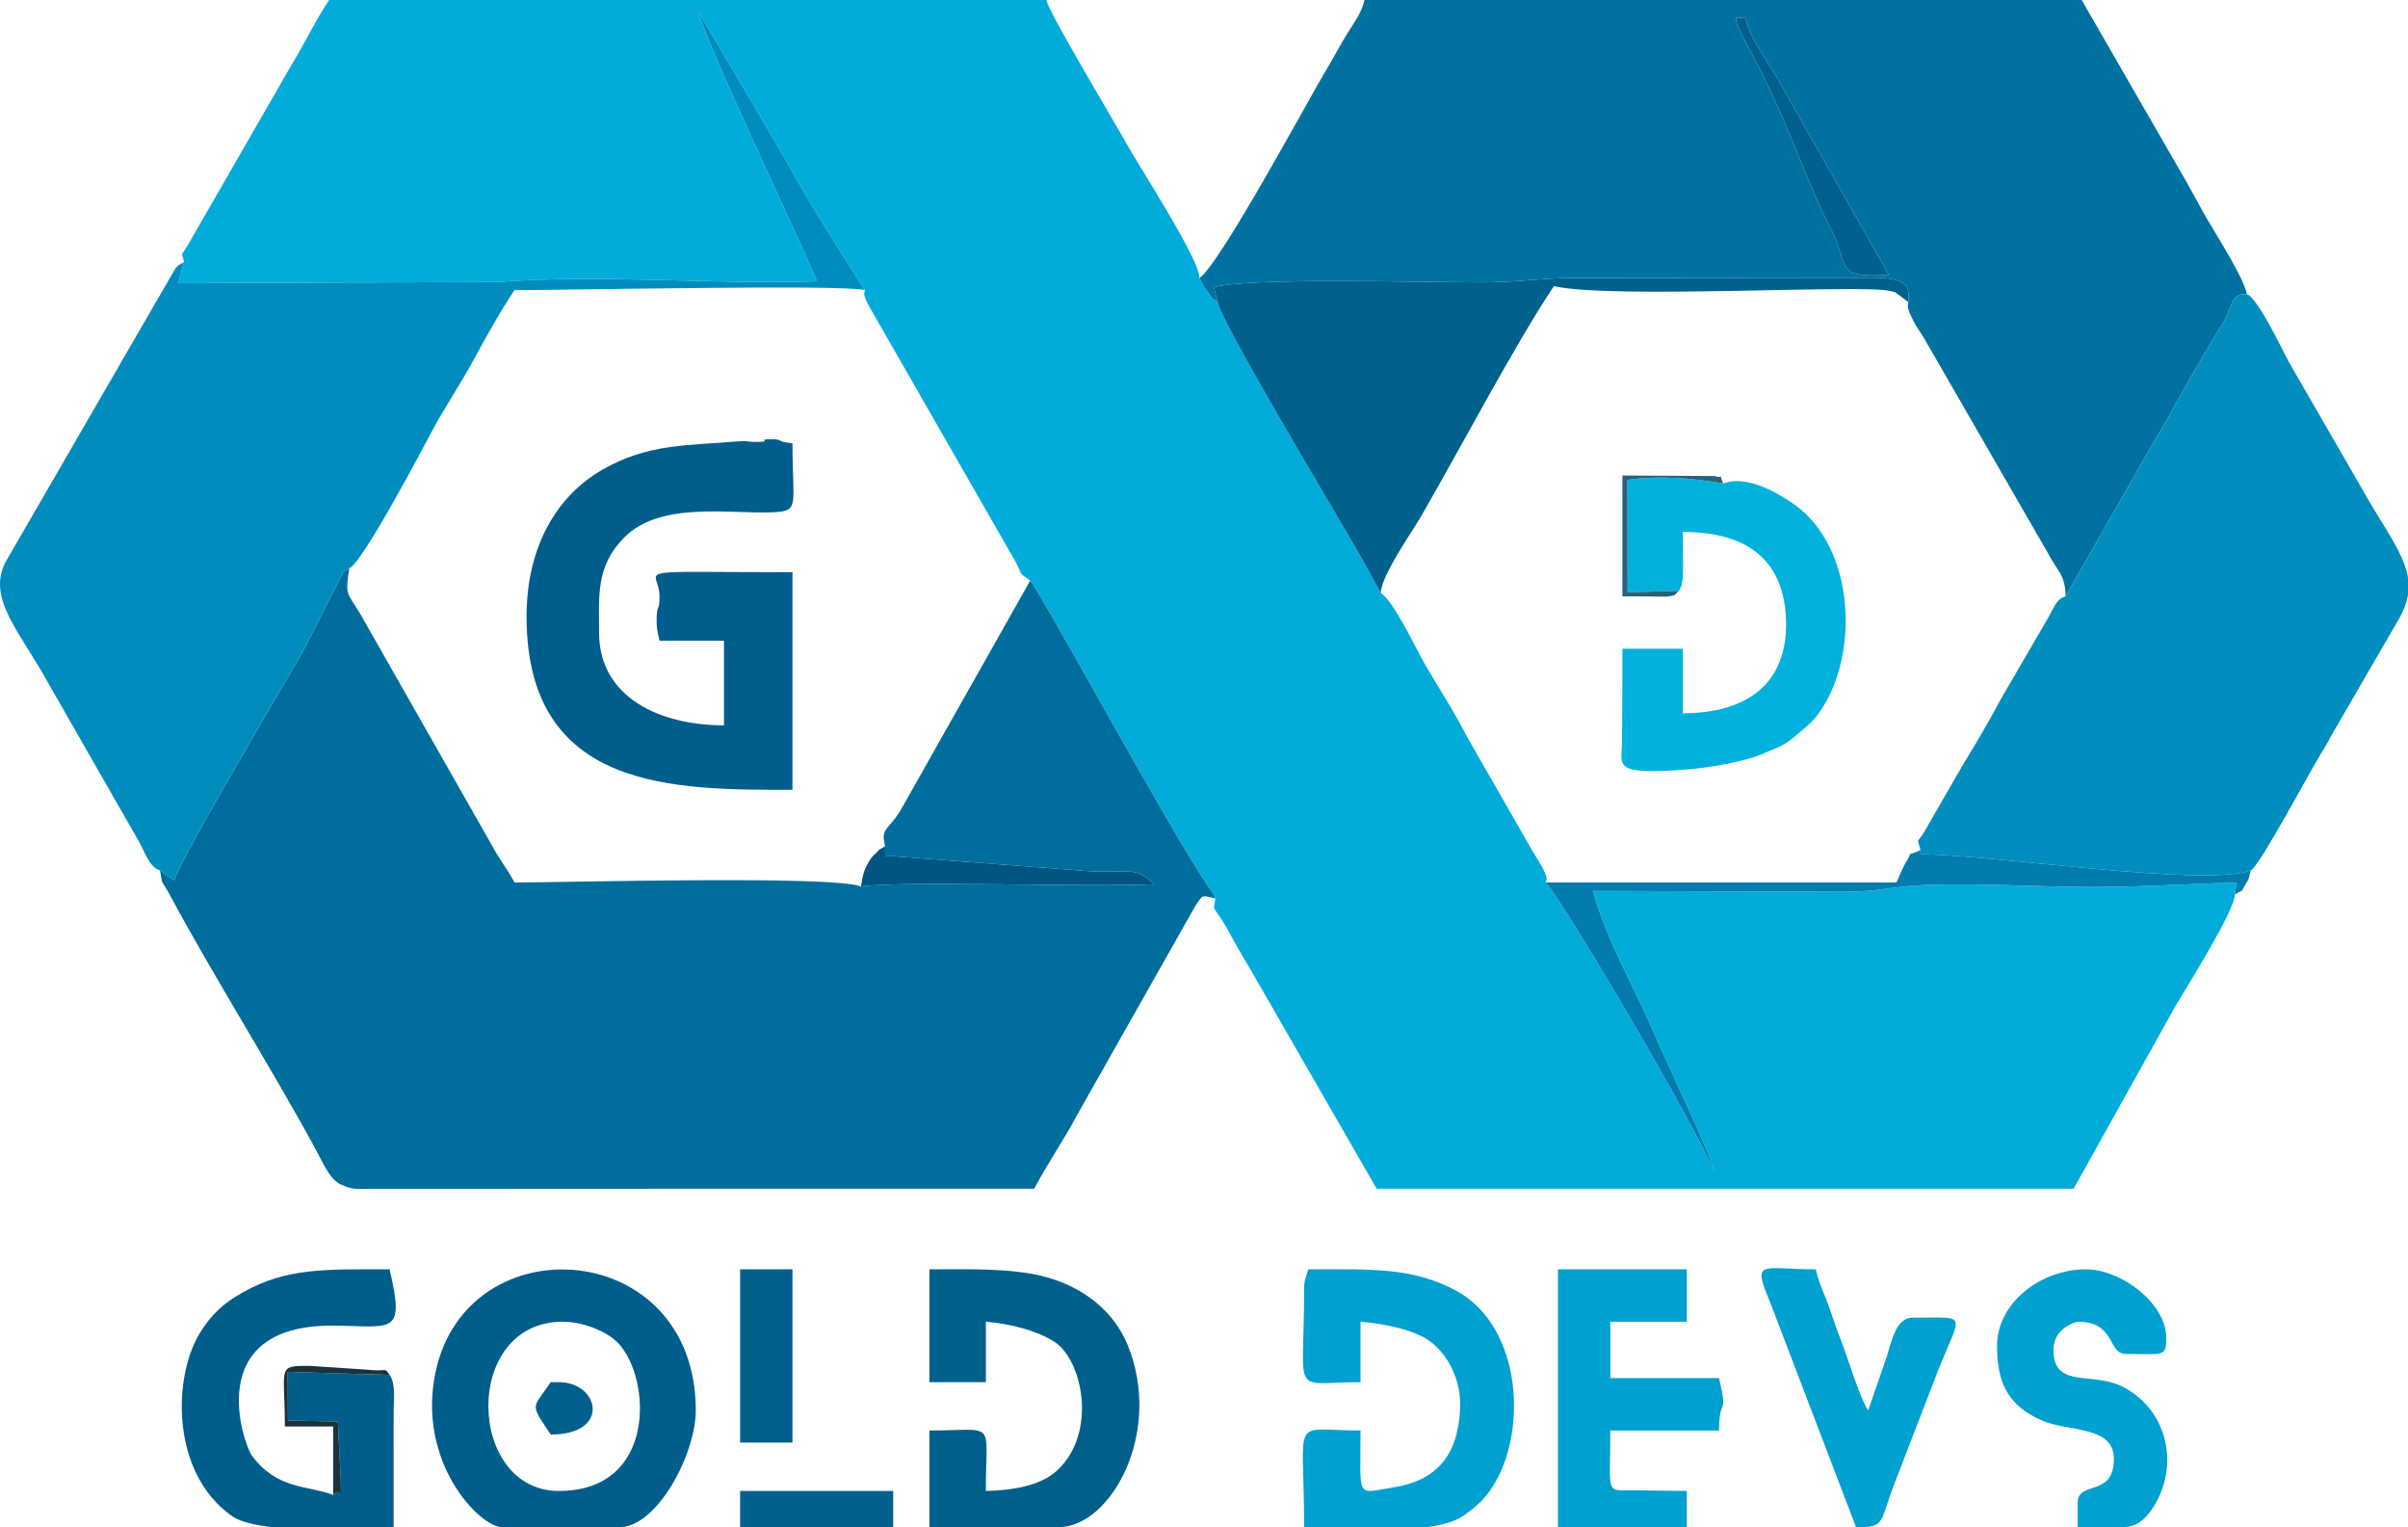 <?xml version="1.0" encoding="UTF-8"?>
<!DOCTYPE svg PUBLIC "-//W3C//DTD SVG 1.1//EN" "http://www.w3.org/Graphics/SVG/1.1/DTD/svg11.dtd">
<!-- Creator: CorelDRAW 2021.5 -->
<svg xmlns="http://www.w3.org/2000/svg" xml:space="preserve" width="158.143mm" height="100.277mm" version="1.1" style="shape-rendering:geometricPrecision; text-rendering:geometricPrecision; image-rendering:optimizeQuality; fill-rule:evenodd; clip-rule:evenodd"
viewBox="0 0 15875.21 10066.36"
 xmlns:xlink="http://www.w3.org/1999/xlink"
 xmlns:xodm="http://www.corel.com/coreldraw/odm/2003">
 <defs>
  <style type="text/css">
   <![CDATA[
    .fil11 {fill:#005583}
    .fil6 {fill:#005E8D}
    .fil13 {fill:#00608E}
    .fil12 {fill:#006090}
    .fil5 {fill:#00618D}
    .fil1 {fill:#006E9C}
    .fil2 {fill:#0072A1}
    .fil3 {fill:#008DBE}
    .fil4 {fill:#008EBE}
    .fil9 {fill:#00A0D1}
    .fil7 {fill:#00B1DE}
    .fil8 {fill:#01608B}
    .fil10 {fill:#017CAC}
    .fil0 {fill:#01ACDB}
    .fil14 {fill:#1B323C}
    .fil15 {fill:#26637A}
   ]]>
  </style>
 </defs>
 <g id="Layer_x0020_1">
  <g id="_2716833260576">
   <path class="fil0" d="M1213.8 1726.42l-38.28 140.19 2110.11 -7.96c690.6,-53.53 1403.55,18.74 2100.68,-4.4 -123.3,-296.17 -742.73,-1588.36 -780.77,-1776.01l545.82 925.68c173.64,318.12 373.64,632.97 551.13,908.42 -1.1,18 -23.3,18.88 35.94,121.59l958.86 1672.41c48.97,92.51 9.33,58.4 94.3,121.17 97.1,123.14 886.21,1585.12 1171.22,2013.11 18.77,28.2 25.98,25.95 50.42,82.33 -22.19,99.76 -11.14,30.63 101.83,243.58 47.87,90.25 90.56,156.5 136.01,235.85l824.71 1432.92 4594.93 0 675.12 -1210.66c59.06,-99.84 393.34,-632.01 387.43,-728.24l11.87 -78.76c-358.49,8.69 -684.05,32.83 -1047.85,28.4 -325.82,-3.96 -747.43,-28.66 -1061.75,-9.86 -166.12,9.93 -274.39,42.45 -478.75,41.55l-1653.15 -5.4c71.3,292.81 284.01,661.74 398.97,933.59 74.53,176.22 385.61,823.68 396.48,911.77 -101.28,-255.74 -938.6,-1691.75 -1107.63,-1900.97 1.12,-18.27 23.3,-18.61 -35.94,-121.6 -25.99,-45.18 -45.42,-71.52 -70.42,-117.44l-416.06 -726.06c-82.48,-162.79 -185.9,-318.88 -273.33,-470.36 -66.79,-115.7 -203.85,-414.98 -293.37,-473.98l-143.43 -258.72c-142.31,-249.66 -908.83,-1521.78 -931.7,-1658.35 -61.63,-47.09 -20.56,-5.31 -71.81,-76.25 -27.62,-38.22 -27.54,-43.96 -48.14,-81.29 7.16,-116.42 -405.06,-746.25 -495.65,-912.16 -59.98,-109.84 -492.12,-827.58 -513.77,-920.49l-4727.73 0c-92.09,137.53 -155.45,274.77 -243.86,420.15l-680 1181.19c-62.49,110.16 -50.39,44.4 -32.44,125.08z"/>
   <path class="fil1" d="M1054.57 5737.16c21.75,121.35 4.72,49.34 60.64,153.66 279.25,520.88 668.02,1138.31 957.77,1669.75 69.28,127.07 98.95,209.94 176.8,248.15l37.69 15.43c32.32,7.47 25.91,8.62 67.55,12.14l2152.39 -1c770.25,0 1540.5,0 2310.74,0 88.1,-166.49 193.02,-317.05 283.34,-486.9l777.73 -1374.96c51.66,-79.15 42.92,-73.87 134.01,-50.48 -24.44,-56.38 -31.65,-54.13 -50.42,-82.33 -285,-427.99 -1074.11,-1889.97 -1171.22,-2013.11l-861.64 1526c-84.64,126.4 -123.09,107.27 -94.66,224.16l0.13 61.97 1332.59 101.73c239.12,17.75 324.12,-40.66 437.84,87.5 -477.59,19.05 -1674.3,-24.58 -1929.79,14.27 -193.51,-74.75 -1928.38,-26.43 -2284.18,-26.43 -50.51,-95.46 -98.61,-149.29 -150.64,-247.77l-866.86 -1523.62c-84.65,-140.9 -100.96,-116.74 -71.47,-300.18 -78.7,51.95 -16.82,-5.14 -61.62,67l-233.16 460.78c-119.98,212.8 -833.26,1407.9 -859.48,1531.22l-69.91 -50.06c-4.82,-13.28 -16.63,-10.6 -24.17,-16.9z"/>
   <path class="fil2" d="M12452.77 1811.45c-374.86,21.88 -252.06,-55.94 -387.04,-313.82 -159.27,-304.28 -282.8,-712.09 -522.28,-1154.75 -174.31,-322.2 -71.06,-191.28 -39.4,-234.95 45.43,184.07 147.16,278.67 234.68,446.68l714.03 1256.85zm-4545.52 21.21c20.61,37.33 20.53,43.08 48.14,81.29 51.25,70.94 10.18,29.16 71.81,76.25l-24.49 -97.06c240.8,-65.83 1377.9,-32.13 1763.64,-31.79 217.77,0.18 363.39,-24.01 557.18,-28.95l2047.38 -2.23c252.76,5.98 205.48,96.1 210.69,161.85 -1.2,19.56 -19.29,22.15 33.46,124.08 30.42,58.79 44.47,69.67 71.52,116.35l815.84 1415.22c57.84,113.06 115.15,141.38 115.15,283.13l589.43 -1031.5c94,-151.65 200.43,-356.9 289.97,-506.38 55.75,-93.08 94.78,-162.67 149.53,-248.9 71.76,-113.03 58.4,-215.67 166.28,-205.25 -18.95,-105.73 -195.48,-379.91 -266.8,-503.31 -44.76,-77.45 -86.35,-158.2 -132.75,-239.09l-689.42 -1196.36 -4727.74 0c-21,90.16 -67.67,145.01 -117.82,227.46 -53.17,87.4 -83.17,148.1 -136.18,235.65 -106.85,176.45 -703.41,1286.94 -834.84,1369.54z"/>
   <path class="fil3" d="M1213.8 1726.42c-86.13,54.13 -7.39,-6.15 -57.73,43.13l-1121.57 1938.29c-121.66,242.37 103.55,463.73 285.52,798.28l580.29 1013.33c59.44,99.11 79.8,193.89 154.26,217.72 7.54,6.3 19.35,3.62 24.17,16.9l69.91 50.06c26.22,-123.32 739.5,-1318.42 859.48,-1531.22l233.16 -460.78c44.79,-72.14 -17.09,-15.05 61.62,-67 82.88,-26.5 499.28,-817.93 540.03,-894.35 89.63,-168.1 183.7,-303.28 274.22,-469.46 88.74,-162.9 178.27,-324.96 274.71,-468.97 365.38,0 2177.48,-38.71 2310.61,0 -177.48,-275.45 -377.49,-590.3 -551.13,-908.42l-545.82 -925.68c38.04,187.65 657.46,1479.84 780.77,1776.01 -697.13,23.14 -1410.07,-49.13 -2100.68,4.4l-2110.11 7.96 38.28 -140.19z"/>
   <path class="fil4" d="M13617.58 3930.8c-63.95,20.46 -70.13,66.89 -127.99,164.18l-302.98 520.5c-23.33,42.81 -40.23,75.69 -65.43,120.49 -83.23,148.03 -167.25,280.52 -245.95,418.06l-184.83 321.78c-53.91,93.96 -52.75,31.24 -29.11,128.42l0.05 26.69c466.05,0 1862.28,219.16 2178.03,106.25 60.42,-32.04 401.05,-675.93 478.19,-796.84 30.71,-48.15 35.28,-63.18 67.45,-118.47l409.39 -706.13c45.32,-72.55 71.14,-136.03 80.82,-196.46l0 -111.09c-21.03,-134 -115.11,-271.6 -243.86,-483.32l-544.12 -943.25c-37,-69.37 -203.81,-420.23 -274.43,-442.83 -107.87,-10.42 -94.52,92.21 -166.28,205.25 -54.75,86.22 -93.78,155.82 -149.53,248.9 -89.54,149.48 -195.97,354.73 -289.97,506.38l-589.43 1031.5z"/>
   <path class="fil5" d="M8027.21 1990.2c22.87,136.56 789.39,1408.69 931.7,1658.35l143.43 258.72c9.95,-125.05 205.13,-397.72 267.46,-505.7 247.55,-428.89 626.24,-1144.86 874.64,-1515.79 376.17,87.64 2060.91,-15.07 2222.33,33.38 57.35,17.21 9.16,-1.12 57.8,29.04l57.04 43.82c-5.21,-65.75 42.07,-155.87 -210.69,-161.85l-2047.38 2.23c-193.79,4.94 -339.41,29.13 -557.18,28.95 -385.74,-0.34 -1522.84,-34.04 -1763.64,31.79l24.49 97.06z"/>
   <path class="fil6" d="M3471.55 4063.73c0,1154.82 983.28,1142.1 1752.98,1142.1l0 -1434.26c-1132.12,0 -876.49,-34.08 -876.49,159.36 0,106.08 -16.48,41.25 -19.04,146.54 -1.27,52.43 2.33,73.9 19.04,145.62l424.96 0 0 557.77c-423.19,0 -823.37,-184.1 -823.37,-610.9 0,-242.12 -23.44,-438.26 167.74,-629.07 238.82,-238.35 692.41,-151.98 977.72,-164.36 180.9,-7.85 129.43,-41.21 129.43,-454.91 -105.52,-8.77 -63.98,-26.55 -132.8,-26.55 -120.43,0 23.07,19.01 -119.49,17.64 -53.66,-0.51 -44.35,-9.26 -110.87,-3.31 -315.31,28.22 -587.46,10.59 -894.29,189.04 -297.27,172.87 -495.53,505.8 -495.53,965.29z"/>
   <path class="fil7" d="M11067.8 3894.63c31.25,-37.8 28.22,-126.26 28.09,-174.09 -0.19,-71.37 -1.53,-143 -1.53,-214.57 429.72,0 670.4,190.11 680.44,587.41 10.41,411.54 -255.65,607.8 -680.44,607.8l0 -424.96 -398.41 0c0,204.64 -0.1,408.7 -2.33,613.22 -1.73,157.62 -71.28,221.39 425.98,182.27 156.74,-12.34 386.35,-52.32 505.98,-104.91 86.27,-37.94 134.91,-50.46 206.53,-112.19 63.3,-54.55 113.02,-89.3 161.34,-157.38 269.91,-380.38 235.34,-1087.92 -162.12,-1370.46 -100.93,-71.75 -313.22,-200.73 -471.37,-139.65 -192.38,-35.53 -435.36,-54.78 -630.84,-23.43l1.13 740.51 337.55 -9.57z"/>
   <path class="fil6" d="M3710.6 8711.79c136.28,0 292.47,65.42 364.26,140.38 219.29,228.99 258.08,975.15 -390.82,975.15 -607.46,0 -639.79,-1115.53 26.56,-1115.53zm-398.41 1354.57l770.25 0c250.95,0 504.65,-483.76 504.65,-770.25 0,-1136.58 -1504.03,-1240.21 -1715.15,-254.31 -127.01,593.17 288.97,1024.55 440.25,1024.55z"/>
   <path class="fil6" d="M2568.5 9062.27l-671.68 -19.77 1.25 321.01 329.18 6.09 19.08 377.99c3.12,206.87 7.27,33.82 -49.68,106.14 -167.24,-64.6 -370.71,-33.38 -536.6,-260.08 -50.66,-69.26 -337.36,-861.25 535.97,-855.95 393.15,2.39 475.24,69.89 372.47,-371.22 -429.33,0 -675.18,-10.48 -965.14,150.39 -130.22,72.25 -212.56,149.68 -286.57,271.2 -179.04,293.91 -189.29,920.81 210.84,1203.6 57.03,40.3 156.09,62.8 273.4,74.67l794.03 0c0,-168.22 0,-336.43 0,-504.65 0,-88.74 -0.43,-177.5 0.53,-266.23 0.9,-83.91 12.24,-178.94 -27.09,-233.21z"/>
   <path class="fil8" d="M6127.58 9110.18l371.85 0 0 -398.4c169.02,14.06 340.22,60.56 452.03,132.3 185.03,118.7 284.39,596.63 21.06,845.44 -115.15,108.8 -311.82,134.21 -473.09,137.8 0,-476.73 76.51,-398.41 -371.85,-398.41l0 637.45 849.93 0c347.04,0 692.15,-626.44 456.85,-1200.55 -94.59,-230.81 -297.55,-381.03 -535.19,-447.54 -223.2,-62.47 -527.31,-51.77 -771.6,-51.77l0 743.69z"/>
   <path class="fil9" d="M8597.7 8499.3c0,725.43 -95.6,610.89 371.84,610.89l0 -398.4c164.04,13.64 368.17,55.16 471.47,139.42 112.69,91.92 194.67,253.47 184.95,439.39 -16.32,312.72 -163,470.28 -442.24,513.71 -247.17,38.45 -214.18,85.46 -214.18,-375.39 -469.4,0 -371.84,-118.84 -371.84,637.45l801.68 0c107.02,-12.81 197.25,-37.47 258.11,-82.3 73.04,-53.8 118.65,-90.58 173.75,-171.54 244.56,-359.44 206.46,-1069.06 -231.98,-1305.49 -286.16,-154.3 -554.08,-140.53 -975,-140.53 -13.87,59.57 -26.55,61.06 -26.55,132.8z"/>
   <path class="fil9" d="M10270.99 10066.36l849.92 0 0 -239.04 -369.86 -4.31c-168.91,0.66 -134.78,23.56 -134.78,-394.1l717.12 0c0,-236.27 62.05,-78.95 0,-345.29l-717.12 0 0 -371.84 504.64 0 0 -345.29 -849.92 0 0 1699.86z"/>
   <path class="fil9" d="M13166.06 8871.15c0,221.83 56.18,390.76 302.29,494.51 170.8,72.01 467.96,31.6 467.96,249.18 0,260.32 -239.04,137.9 -239.04,292.16l0 159.36 315.62 0c72.22,-9.96 120.46,-39.95 174.93,-120.33 181.57,-267.89 113.88,-637.76 -181.73,-799.38 -207.2,-113.3 -468.19,13.61 -468.19,-248.95 0,-152.65 159.1,-185.91 159.36,-185.91 255.59,0 194.04,212.48 318.72,212.48 245.99,0 265.6,23.61 265.6,-106.24 0,-223.54 -292.6,-451.52 -531.2,-451.52 -294.7,0 -584.33,219.83 -584.33,504.65z"/>
   <path class="fil9" d="M12236.45 10066.36c194.32,0 152.26,-23.51 250.36,-280.85l295.95 -766.46c150.48,-373.36 196.49,-333.82 -174.46,-333.82 -114.82,0 -140.09,172.74 -175.81,275.72l-116.36 335.17c-53.93,-77.6 -141.76,-367.34 -178.14,-459.31 -33.65,-85.1 -56.42,-157.81 -84.11,-234.6 -33.33,-92.41 -59.31,-133.88 -83.03,-235.7 -363.43,0 -421.72,-71.6 -299.92,219.79l565.52 1480.06z"/>
   <path class="fil10" d="M10191.45 5816.71c169.03,209.22 1006.35,1645.23 1107.63,1900.97 -10.87,-88.09 -321.96,-735.55 -396.48,-911.77 -114.96,-271.84 -327.67,-640.77 -398.97,-933.59l1653.15 5.4c204.35,0.9 312.63,-31.62 478.75,-41.55 314.32,-18.8 735.93,5.9 1061.75,9.86 363.81,4.43 689.37,-19.71 1047.85,-28.4l-11.87 78.76c68.33,-42.95 27.91,0.71 69.08,-63.59 33.03,-51.58 20.7,-46.55 37.03,-95.64 -315.75,112.91 -1711.98,-106.25 -2178.03,-106.25l-0.05 -26.69c-108.12,47.46 -39.98,-8.13 -100.36,87.36 -18.65,29.48 -41.8,92.87 -58.87,125.13l-2310.61 0z"/>
   <polygon class="fil8" points="4879.25,9508.59 5224.53,9508.59 5224.53,8366.5 4879.25,8366.5 "/>
   <path class="fil11" d="M5676.06 5843.14c255.49,-38.86 1452.2,4.78 1929.79,-14.27 -113.72,-128.15 -198.72,-69.75 -437.84,-87.5l-1332.59 -101.73 -0.13 -61.97c-84.05,52.81 -8.19,-4.2 -57.81,42.78 -27.98,26.5 -33.48,32.18 -50.52,61.23 -31.09,52.97 -38.26,81.39 -50.9,161.46z"/>
   <path class="fil12" d="M12452.77 1811.45l-714.03 -1256.85c-87.53,-168.01 -189.25,-262.61 -234.68,-446.68 -31.66,43.67 -134.91,-87.25 39.4,234.95 239.48,442.66 363,850.48 522.28,1154.75 134.98,257.87 12.18,335.7 387.04,313.82z"/>
   <polygon class="fil13" points="5012.06,9827.32 4879.25,9827.32 4879.25,10066.36 5888.54,10066.36 5888.54,9827.32 "/>
   <path class="fil8" d="M3630.91 9455.47c399.37,0 319.95,-345.29 53.12,-345.29l-53.12 0c-120.79,180.39 -142.21,132.91 0,345.29z"/>
   <path class="fil14" d="M2196.67 9853.74c56.95,-72.32 52.8,100.74 49.68,-106.14l-19.08 -377.99 -329.18 -6.09 -1.25 -321.01 671.68 19.77c-37.45,-53.64 -13.01,-18.83 -156.43,-34.89l-376.22 -24.89c-213.44,0.63 -157.91,4.9 -157.91,399.86l318.72 0 0 451.39z"/>
   <path class="fil15" d="M11067.8 3894.63l-337.55 9.57 -1.13 -740.51c195.48,-31.35 438.46,-12.1 630.84,23.43 -41.12,-98.21 23.88,-23.68 -54.91,-49.41l-609.1 -3.58 0 796.81c62.14,0 124.22,-0.27 186.34,0.57 12.95,0.17 101.19,1.93 106.97,0.99 71.72,-11.51 40.84,-5.17 78.54,-37.87z"/>
  </g>
 </g>
</svg>
